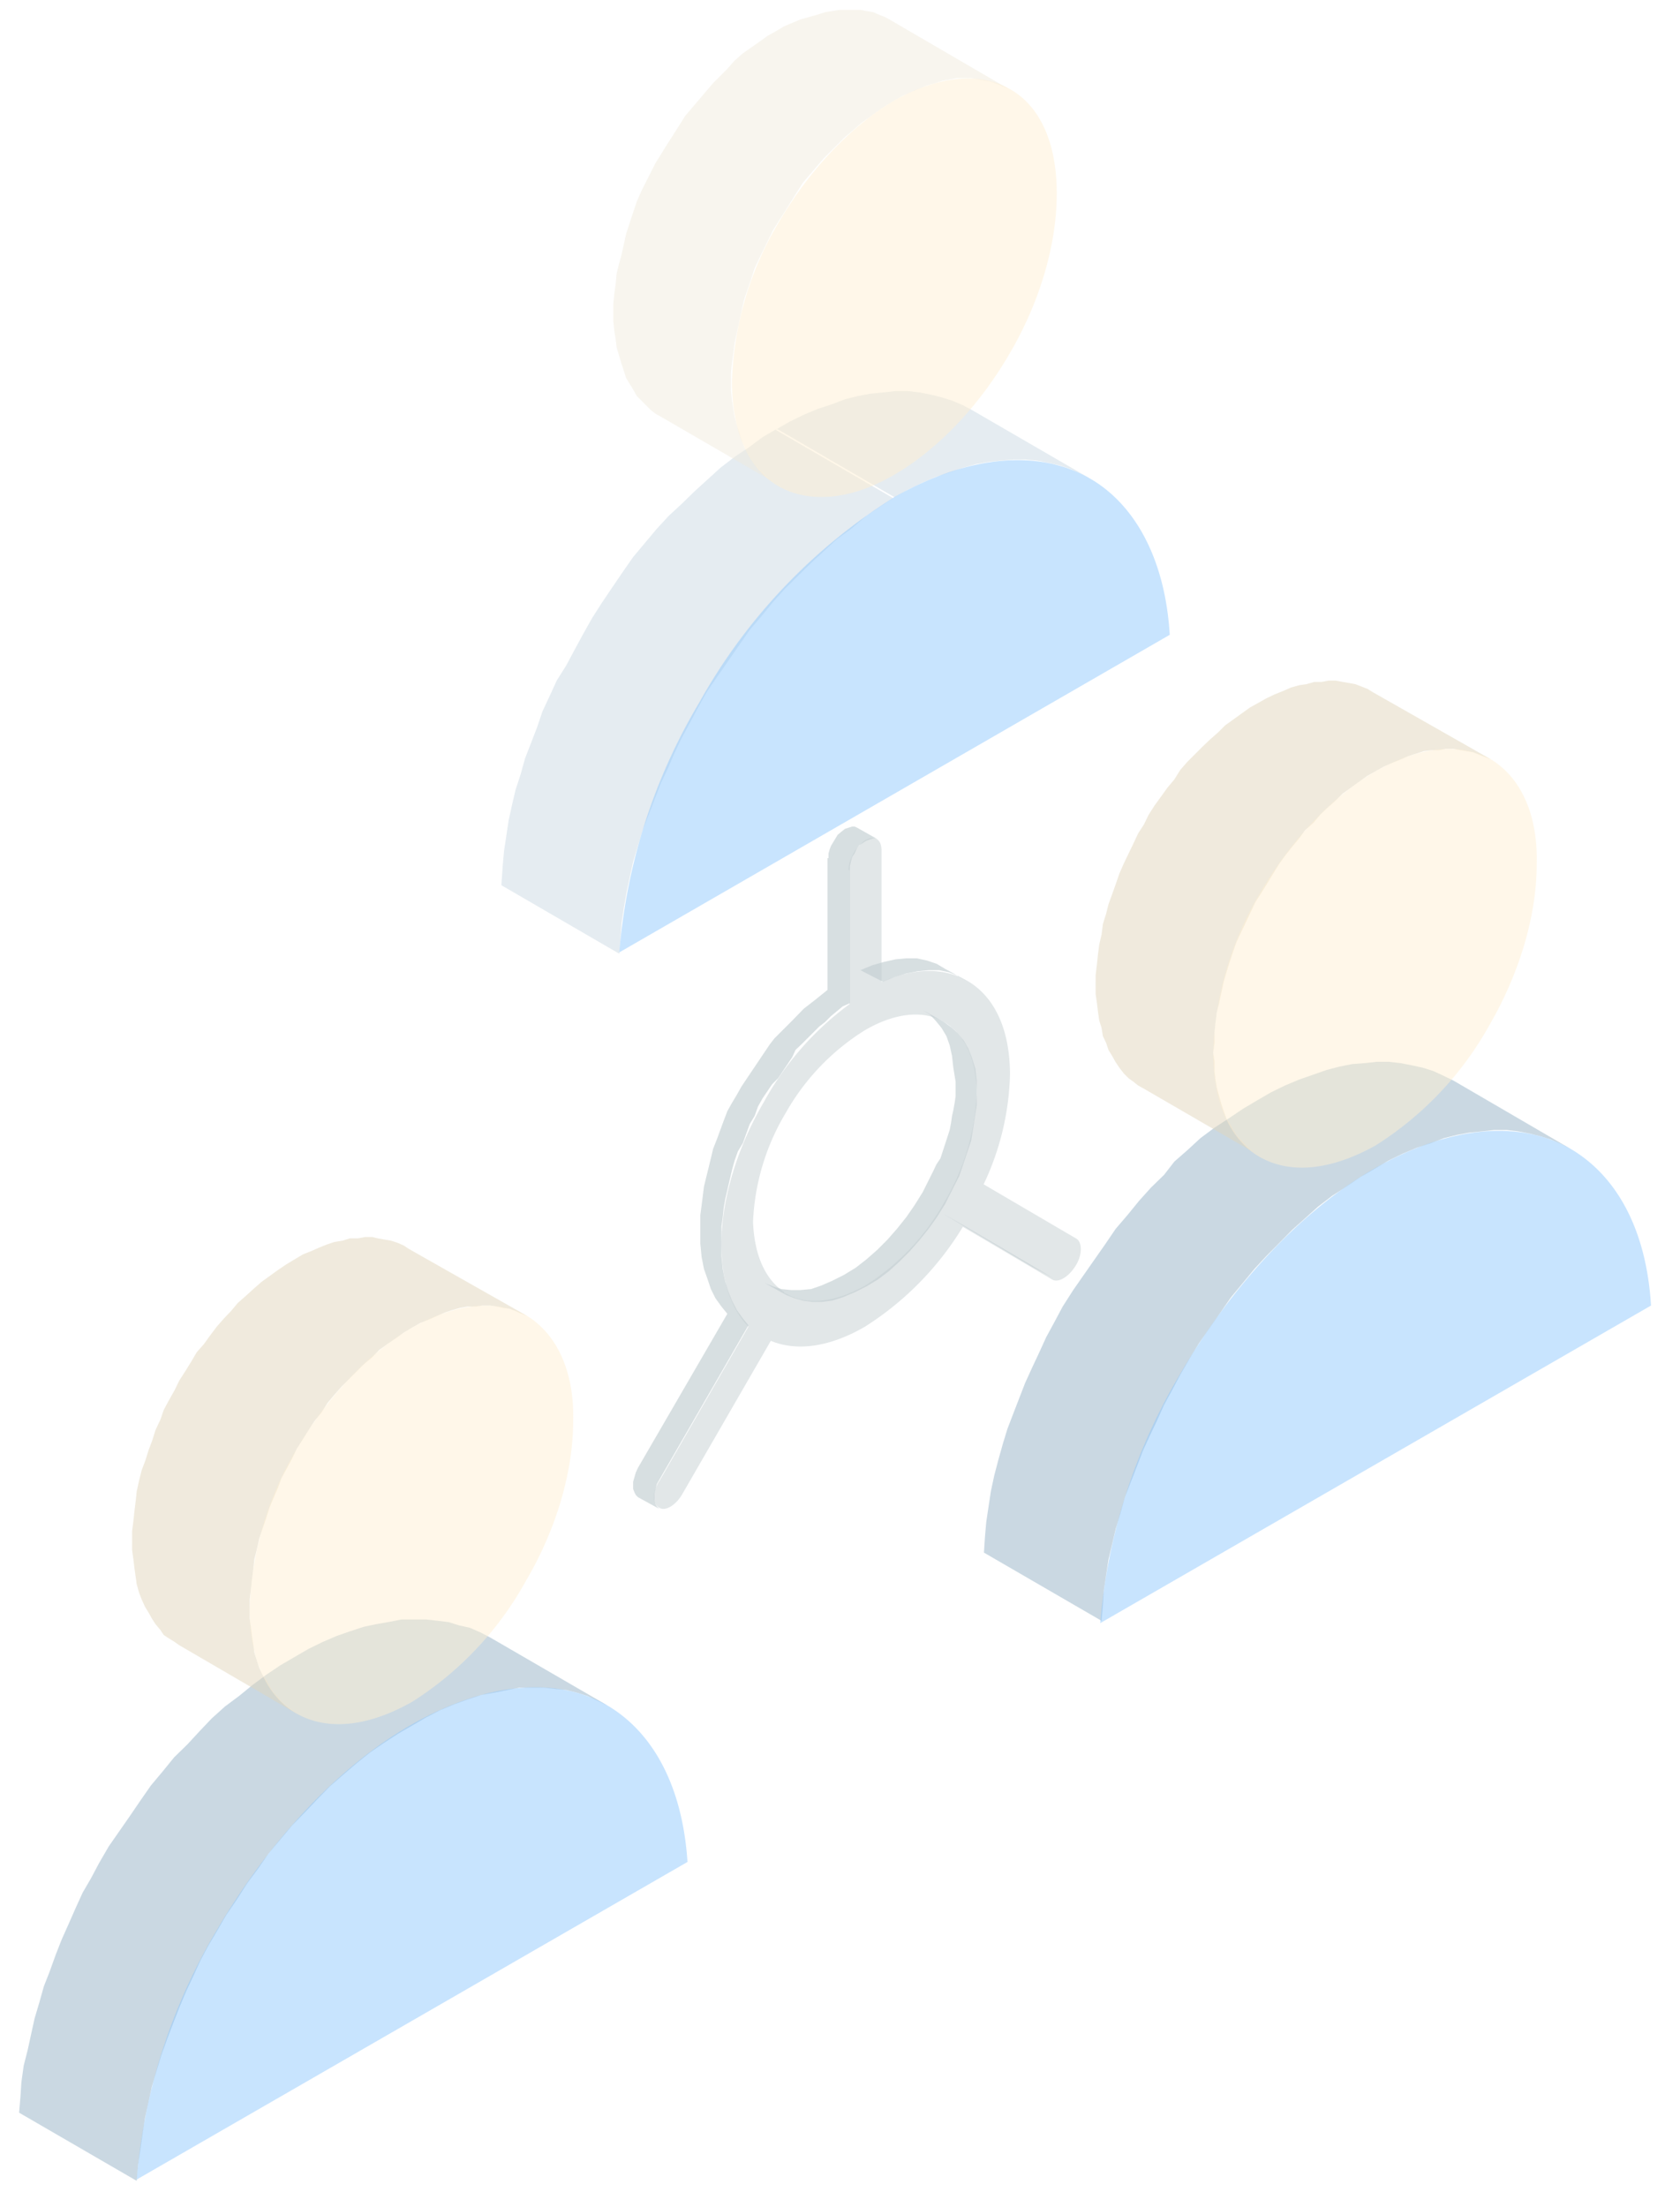 <svg xmlns="http://www.w3.org/2000/svg" xmlns:xlink="http://www.w3.org/1999/xlink" width="51" height="67" viewBox="0 0 51 67"><defs><path id="8r6ba" d="M810.94 1552.3l-.43.25-.43.29-.43.32-.39.32-.43.32-.4.36-.38.4-.36.39-.4.39-.35.43-.36.43-.32.46-.32.47-.32.46-.32.46-.29.5-.25.47-.25.43-.21.46-.22.5-.21.47-.18.46-.18.5-.18.46-.14.5-.14.47-.11.5-.1.46-.12.47-.07.5-.03.46-.04.47 3.57 2.07.04-.47.07-.46.07-.5.07-.47.11-.5.1-.46.15-.5.14-.46.18-.5.18-.47.18-.46.21-.5.22-.47.21-.46.25-.47.25-.42.29-.5.32-.47.32-.5.32-.43.32-.46.36-.43.36-.43.39-.4.36-.38.39-.4.4-.35.42-.36.4-.32.42-.29.43-.28.43-.25.43-.25.43-.22.43-.18.39-.14.43-.14.39-.07.4-.08.35-.07h.75l.36.04.32.03.32.08.32.1.32.15.29.14-3.57-2.07-.29-.15-.32-.14-.32-.07-.32-.1-.32-.04-.36-.04h-.76l-.35.07-.4.07-.38.08-.43.14-.4.14-.42.18-.43.21z"/><path id="8r6bb" d="M847.26 1533.12l-3.57-2.07z"/><path id="8r6bc" d="M843.76 1537.48l-3.57-2.07z"/><path id="8r6bd" d="M834.26 1541.66l.32-.5.32-.46.65-.93.32-.47.36-.42.35-.43.36-.4.4-.39.31-.4.4-.35.39-.36.43-.32.43-.28.43-.29.42-.25 3.58 2.07-.43.25-.43.29-.43.28-.43.33-.78.7-.79.8-.36.39-.71.86-.32.46-.32.46-.33.47-.28.46-.29.5-.25.47-.25.46-.21.47-.22.46-.21.46-.18.47-.18.46-.18.47-.14.5-.14.46-.22.93-.14.93-.03.46-.04.47-3.57-2.07.03-.47.04-.46.07-.47.07-.46.1-.47.12-.46.14-.5.14-.46.18-.47.36-.93.21-.46.22-.47.21-.46.25-.46.25-.47zm15.43-4.78l-.29-.15-.32-.14-.32-.1-.32-.08-.36-.07-.35-.04h-.36l-.36.04-.4.04-.38.07-.4.1-.39.15-.43.14-.43.18-.43.21-.42.25-3.58-2.07.43-.25.43-.21.43-.18.43-.15.4-.14.38-.1.4-.08.39-.03.36-.04h.35l.36.04.36.07.32.07.32.1.32.15.29.14z"/><path id="8r6be" d="M827.15 1528.05v-.14l.04-.14.04-.1.2-.33.12-.1.1-.08.22-.07h.07l.07.03.64.36-.07-.03h-.07l-.1.03-.11.04-.22.14-.07.1-.07.15-.07.1-.04.15-.03.14v4.15l-.22.1-.18.15-.17.14-.18.18-.18.14-.36.36-.18.18-.18.17-.1.22-.43.64-.18.18-.29.43-.14.25-.1.28-.15.25-.21.58-.15.25-.1.28-.08.29-.2.86-.05.28-.03.29-.04.28v.9l.04.39.07.36.1.32.11.28.15.29.18.25.17.21-2.7 4.68-.08.14-.04.15-.03.14v.21l.03.11.04.07.07.07-.64-.35-.07-.07-.04-.08-.04-.1v-.22l.04-.14.04-.14.07-.15 2.71-4.67-.18-.22-.18-.25-.14-.28-.1-.3-.11-.31-.07-.36-.04-.4v-.88l.04-.3.07-.56.07-.29.07-.28.07-.29.07-.29.11-.28.21-.57.11-.29.14-.25.15-.25.14-.25.86-1.28.14-.18.18-.18.18-.18.18-.18.35-.36.18-.14.18-.14.36-.29v-4zm3.86 6.79l-.07-.43-.04-.36-.07-.32-.1-.28-.15-.25-.18-.22-.17-.18-.22-.14.64.36.25.18.18.17.18.22.14.25.11.28.1.33.04.35v.75l-.1.65-.07.43-.36 1.07-.22.43-.1.2-.11.22-.25.4-.25.35-.29.36-.28.32-.32.32-.32.29-.33.25-.35.21-.36.18-.36.15-.32.1-.32.04h-.29l-.28-.04-.25-.07-.25-.1-.65-.36.25.1.25.08.3.03h.28l.32-.03.32-.11.32-.14.36-.18.36-.22.32-.25.32-.28.32-.32.29-.33.28-.35.25-.36.25-.4.32-.64.1-.21.12-.18.28-.86.04-.21.03-.21.04-.18.04-.22.03-.21v-.43zm2.97 5.96l-.65-.35-2.71-1.61.64.36zm-5.86-9.35l.36-.15.35-.1.36-.08.32-.03h.32l.32.07.29.1.25.15.37.2-.26-.1-.29-.06h-.32l-.32.03-.36.07-.36.11-.35.14zm2.96.17l.25.15-.27-.15z"/><path id="8r6bf" d="M827.76 1528.41c0-.32.22-.71.5-.9.29-.17.5-.03.5.3v4c1-.44 1.9-.44 2.6-.04.8.46 1.3 1.43 1.3 2.85a8.2 8.2 0 0 1-.8 3.33l2.8 1.64c.2.1.2.5 0 .82-.22.36-.54.54-.72.43l-2.71-1.6a9.28 9.28 0 0 1-2.97 3.03c-1.1.64-2.1.75-2.86.43l-2.68 4.64c-.2.36-.53.54-.7.43-.22-.1-.22-.5 0-.82l2.7-4.68c-.53-.54-.82-1.4-.82-2.5 0-1.4.5-2.97 1.29-4.32a9.14 9.14 0 0 1 2.6-2.97v-4.07zm-2 12.79c.04 0 .04.03.04.03.03.04.07.04.07.04.6.36 1.46.28 2.4-.25a7.01 7.01 0 0 0 2.38-2.5 7 7 0 0 0 1-3.32c0-1.08-.39-1.83-1-2.18-.6-.36-1.46-.29-2.39.25a7.01 7.01 0 0 0-2.4 2.5 7 7 0 0 0-1 3.32c.04 1 .36 1.71.9 2.1z"/><path id="8r6bg" d="M847.26 1525.05l-3.57-2.03-.18-.11-.18-.07-.18-.07-.21-.04-.18-.03-.21-.04h-.22l-.21.04h-.22l-.25.07-.21.03-.25.07-.25.11-.25.1-.25.12-.25.14-.25.14-.25.18-.25.18-.25.18-.21.21-.25.22-.22.21-.25.25-.21.21-.22.25-.18.29-.21.25-.18.25-.21.29-.18.28-.14.29-.18.28-.15.32-.14.29-.14.29-.14.32-.11.32-.1.28-.12.33-.07.28-.1.32-.04.32-.07.3-.04.31-.03.29-.04.32V1532.17l.04.28.03.25.04.28.07.22.04.25.1.21.07.21.11.18.1.18.12.18.14.18.14.14.14.1.15.12.18.1 3.57 2.07-.18-.1-.14-.1-.15-.15-.14-.15-.14-.14-.11-.18-.1-.18-.11-.17-.08-.22-.07-.21-.07-.25-.07-.25-.04-.25-.03-.25v-.29l-.04-.28.04-.29v-.32l.03-.29.04-.32.07-.28.07-.33.07-.32.08-.28.1-.32.11-.33.1-.28.15-.32.14-.29.15-.32.14-.29.18-.28.18-.29.17-.28.18-.29.18-.25.22-.28.21-.25.18-.25.25-.22.21-.25.22-.21.25-.22.21-.21.25-.18.25-.18.25-.18.25-.14.25-.14.25-.11.25-.1.25-.11.25-.08.22-.07.25-.03h.21l.21-.04h.22l.21.04.18.03.22.04.17.07.18.07z"/><path id="8r6bh" d="M818.01 1541.95l-3.6-2.04-.15-.1-.18-.08-.21-.07-.18-.03-.22-.04-.17-.04h-.22l-.21.04h-.25l-.22.07-.25.04-.21.07-.25.1-.25.11-.25.1-.25.15-.25.15-.25.17-.25.18-.25.18-.25.22-.22.2-.25.22-.21.25-.21.22-.22.25-.21.28-.18.25-.22.25-.17.29-.18.29-.18.28-.14.29-.18.32-.15.28-.1.29-.15.32-.1.32-.11.29-.1.32-.11.29-.08.32-.07.32-.03.28-.04.33-.03.28-.04.32V1549.05l.04.29.03.25.04.29.03.21.07.25.08.21.1.22.11.18.1.18.11.17.15.18.1.15.15.1.18.11.14.1 3.57 2.08-.14-.1-.15-.12-.17-.14-.11-.14-.14-.14-.11-.18-.1-.18-.12-.18-.1-.21-.07-.22-.08-.25-.03-.25-.04-.25-.03-.25-.04-.28v-.58l.04-.32.03-.28.04-.32.03-.29.08-.32.07-.32.1-.29.11-.32.1-.32.12-.29.14-.32.1-.28.18-.33.15-.28.14-.29.18-.28.18-.29.18-.28.21-.25.18-.29.21-.25.22-.25.21-.21.25-.25.22-.22.25-.21.21-.22.25-.18.25-.17.25-.18.25-.15.25-.14.25-.1.25-.11.25-.11.21-.07.25-.07.22-.04h.25l.21-.03h.22l.21.03.18.04.21.03.18.07.18.08z"/><path id="8r6bi" d="M829.15 1517.09l-.04.03.44-.25.43-.21.42-.18.43-.14.4-.14.39-.11.4-.07.38-.04.36-.03h.36l.36.03.35.07.32.07.33.11.32.14.28.15-3.57-2.07-.28-.15-.33-.14-.32-.1-.32-.08-.36-.07-.35-.04h-.36l-.36.04-.4.04-.38.07-.4.1-.39.15-.43.14-.43.18-.43.21-.38.22 3.56 2.07zm-.42.28l-.43.29-.47.4-.43.31-.78.72-.79.78-.36.4-.35.43-.36.42-1.29 1.86-.28.5-.25.47-.25.46-.22.46-.2.47-.22.46-.18.47-.36.93-.14.46-.15.5-.1.46-.1.47-.08.46-.07.47-.07.93-3.58-2.08.04-.57.04-.46.14-.93.1-.46.11-.47.15-.46.14-.5.36-.93.17-.5.22-.47.21-.46.29-.46.25-.47.25-.46.28-.5.3-.47.31-.46.32-.47.32-.46.36-.43.36-.43.36-.39.39-.36.4-.39.78-.71.43-.33.42-.28.43-.32.43-.25h.01l-.04.03 3.56 2.07z"/><path id="8r6bj" d="M832.62 1504.7l-.18-.08-.18-.07-.18-.07-.18-.03-.42-.08h-.43l-.43.08-.22.07-.25.07-.5.21-.25.11-.25.14-.25.15-.25.17-.25.18-.25.18-.25.22-.25.21-.64.64-.64.75-.36.57-.18.29-.36.57-.42.86-.15.32-.1.32-.22.64-.28 1.29-.04.32-.04.29-.03.28v.57l.03.29.04.25.04.25.07.25.21.64.22.36.1.18.43.43.14.1.18.11-3.57-2.07-.18-.1-.14-.11-.43-.43-.1-.18-.22-.36-.14-.43-.15-.5-.03-.25-.04-.25-.03-.28v-.57l.03-.29.04-.29.03-.32.08-.32.07-.25.14-.64.21-.64.11-.33.14-.32.43-.85.36-.58.18-.28.36-.57.85-1 .43-.43.22-.25.25-.22.5-.35.25-.18.25-.14.25-.15.5-.21.5-.14.25-.08.43-.07h.64l.21.04.18.03.18.08.18.07.18.1 3.57 2.08z"/><path id="8r6bk" d="M835.08 1516.52c-1.5-.86-3.6-.75-5.93.57a17.25 17.25 0 0 0-5.93 6.25 17.6 17.6 0 0 0-2.42 7.57l16.71-9.64c-.14-2.32-1.07-3.97-2.43-4.75z"/><path id="8r6bl" d="M849.69 1536.88c-1.5-.86-3.6-.75-5.93.57-2.32 1.32-4.4 3.64-5.93 6.25a17.6 17.6 0 0 0-2.43 7.57l16.72-9.64c-.14-2.3-1.04-3.93-2.43-4.75z"/><path id="8r6bm" d="M820.44 1553.77c-1.5-.86-3.6-.75-5.93.57-2.32 1.32-4.4 3.64-5.93 6.25a17.6 17.6 0 0 0-2.43 7.57l16.72-9.64c-.15-2.29-1.04-3.93-2.43-4.75z"/><path id="8r6bn" d="M829.15 1516.41c1.36-.79 2.61-2.14 3.5-3.68.9-1.53 1.43-3.28 1.43-4.86 0-1.57-.53-2.67-1.43-3.17-.89-.5-2.1-.43-3.5.35-1.35.79-2.6 2.15-3.5 3.68a10.01 10.01 0 0 0-1.43 4.86c0 1.57.54 2.68 1.43 3.18.9.5 2.15.43 3.5-.36z"/><path id="8r6bo" d="M847.26 1525.05c-.9-.5-2.1-.43-3.5.36-1.36.79-2.6 2.14-3.5 3.68a10.01 10.01 0 0 0-1.43 4.86c0 1.57.54 2.68 1.43 3.18.9.5 2.1.42 3.5-.36a10.14 10.14 0 0 0 3.47-3.68c.89-1.54 1.42-3.29 1.42-4.86.04-1.53-.5-2.64-1.39-3.18z"/><path id="8r6bp" d="M818.01 1541.95c-.9-.5-2.1-.43-3.5.35-1.36.79-2.6 2.15-3.5 3.68a10.01 10.01 0 0 0-1.43 4.86c0 1.57.54 2.68 1.43 3.18.9.5 2.1.43 3.5-.36a10.14 10.14 0 0 0 3.46-3.68c.9-1.53 1.43-3.28 1.43-4.85.04-1.54-.53-2.65-1.39-3.18z"/></defs><g><g opacity=".5" transform="translate(-802 -1502)"><g opacity=".5"><use fill="#29648c" xlink:href="#8r6ba"/></g><g opacity=".5"><use fill="#ffe0a6" xlink:href="#8r6bb"/></g><g opacity=".5"><use fill="#2192fc" xlink:href="#8r6bc"/></g><g opacity=".5"><use fill="#29648c" xlink:href="#8r6bd"/></g><g opacity=".5"><use fill="#5e7d85" xlink:href="#8r6be"/></g><g opacity=".5"><use fill="#899ea3" xlink:href="#8r6bf"/></g><g opacity=".5"><use fill="#c2ac78" xlink:href="#8r6bg"/></g><g opacity=".5"><use fill="#c2ac78" xlink:href="#8r6bh"/></g><g opacity=".5"><g opacity=".5"><use fill="#29648c" xlink:href="#8r6bi"/></g><g opacity=".5"><use fill="#c2ac78" xlink:href="#8r6bj"/></g></g><g opacity=".5"><use fill="#2192fc" xlink:href="#8r6bk"/></g><g opacity=".5"><use fill="#2192fc" xlink:href="#8r6bl"/></g><g opacity=".5"><use fill="#2192fc" xlink:href="#8r6bm"/></g><g opacity=".5"><use fill="#ffe0a6" xlink:href="#8r6bn"/></g><g opacity=".5"><use fill="#ffe0a6" xlink:href="#8r6bo"/></g><g opacity=".5"><use fill="#ffe0a6" xlink:href="#8r6bp"/></g></g></g></svg>
